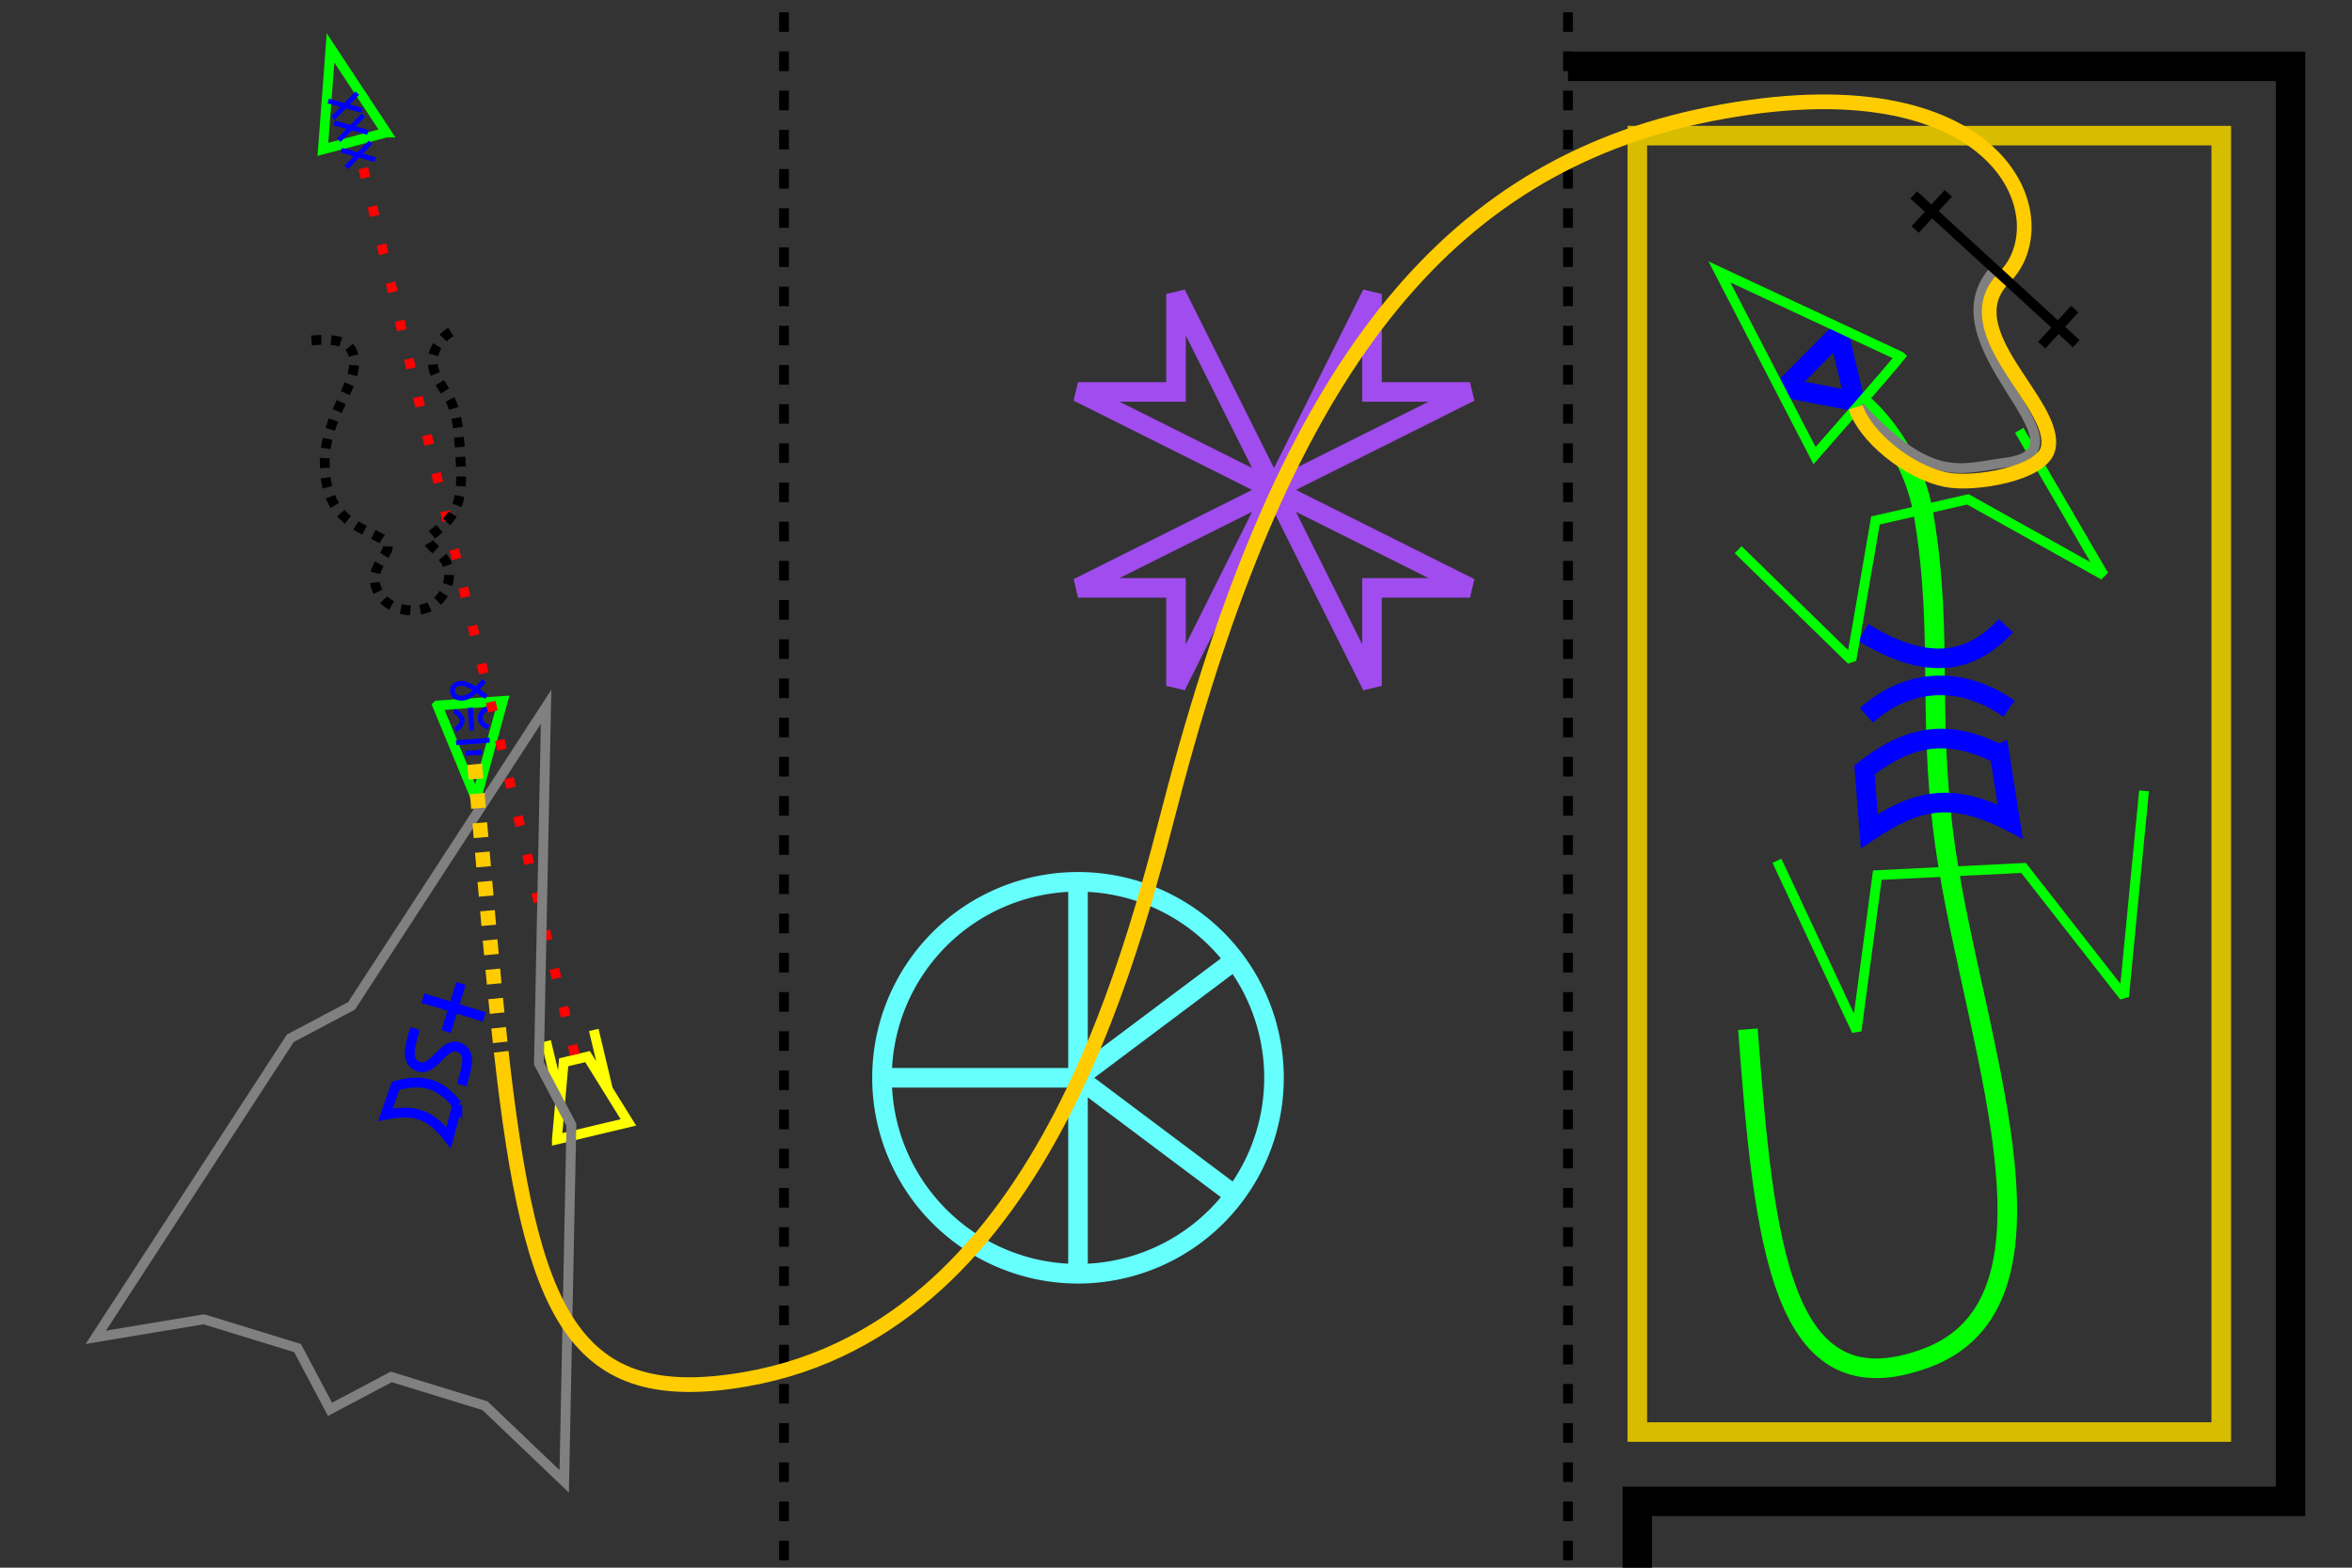 <?xml version="1.0" encoding="UTF-8" standalone="no"?>
<!-- Created with Inkscape (http://www.inkscape.org/) -->

<svg
   xmlns:dc="http://purl.org/dc/elements/1.1/"
   xmlns:cc="http://creativecommons.org/ns#"
   xmlns:rdf="http://www.w3.org/1999/02/22-rdf-syntax-ns#"
   xmlns:svg="http://www.w3.org/2000/svg"
   xmlns="http://www.w3.org/2000/svg"
   xmlns:sodipodi="http://sodipodi.sourceforge.net/DTD/sodipodi-0.dtd"
   xmlns:inkscape="http://www.inkscape.org/namespaces/inkscape"
   width="480"
   height="320"
   id="svg2"
   version="1.1"
   inkscape:version="0.48.0 r9654"
   sodipodi:docname="itnas328.svg"
   inkscape:export-xdpi="90"
   inkscape:export-ydpi="90"
   inkscape:export-filename="itnas328.png">
  <rect width="100%" height="100%" fill="#333333" stroke="none"/>
  <defs
     id="defs4">
    <inkscape:perspective
       sodipodi:type="inkscape:persp3d"
       inkscape:vp_x="0 : 160 : 1"
       inkscape:vp_y="0 : 1000 : 0"
       inkscape:vp_z="480 : 160 : 1"
       inkscape:persp3d-origin="240 : 106.66667 : 1"
       id="perspective20933" />
  </defs>
  <sodipodi:namedview
     id="base"
     pagecolor="#ffffff"
     bordercolor="#666666"
     borderopacity="1.0"
     inkscape:pageopacity="1"
     inkscape:pageshadow="2"
     inkscape:zoom="1"
     inkscape:cx="174.56786"
     inkscape:cy="128.81218"
     inkscape:document-units="px"
     inkscape:current-layer="layer1"
     showgrid="false"
     inkscape:snap-nodes="true"
     inkscape:snap-global="false"
     inkscape:snap-grids="true"
     showguides="true"
     inkscape:window-width="1280"
     inkscape:window-height="998"
     inkscape:window-x="1276"
     inkscape:window-y="-4"
     inkscape:window-maximized="1"
     inkscape:snap-page="false"
     inkscape:object-paths="false"
     inkscape:snap-intersection-paths="true"
     inkscape:snap-smooth-nodes="false"
     inkscape:object-nodes="false"
     inkscape:snap-midpoints="false">
    <inkscape:grid
       empspacing="5"
       visible="true"
       enabled="true"
       snapvisiblegridlinesonly="true"
       type="xygrid"
       id="grid2816" />
  </sodipodi:namedview>
  <g
     inkscape:label="Layer 1"
     inkscape:groupmode="layer"
     id="layer1"
     style="display:inline">
    <g
       style="display:inline"
       transform="matrix(0.036,0.499,-0.499,0.036,433.357,-59.352)"
       id="g4295">
      <path
         inkscape:connector-curvature="0"
         id="path3379"
         style="fill:none;stroke:#00ff00;stroke-width:4;stroke-linecap:butt;stroke-linejoin:miter;stroke-miterlimit:4;stroke-opacity:1;stroke-dasharray:none"
         d="m 355.93,715.246 c 0,0 39.248,-13.012 39.248,-13.012 l -39.168,-13.766 c 0,0 -0.08,26.777 -0.08,26.777 l 1e-5,0 z"
         sodipodi:nodetypes="ccccc" />
      <g
         id="g4287"
         style="stroke-width:2;stroke-miterlimit:4;stroke-dasharray:none">
        <path
           inkscape:connector-curvature="0"
           id="path3383"
           d="m 371.62,708.724 -0.031,-13.732"
           style="fill:none;stroke:#0000ff;stroke-width:2;stroke-linecap:butt;stroke-linejoin:bevel;stroke-miterlimit:4;stroke-opacity:1;stroke-dasharray:none" />
        <path
           inkscape:connector-curvature="0"
           id="path3385"
           d="m 376.182,705.217 0.088,-6.72"
           style="fill:none;stroke:#0000ff;stroke-width:2;stroke-linecap:butt;stroke-linejoin:bevel;stroke-miterlimit:4;stroke-opacity:1;stroke-dasharray:none" />
        <path
           inkscape:connector-curvature="0"
           style="color:#000000;fill:none;stroke:#0000ff;stroke-width:2;stroke-linecap:butt;stroke-linejoin:bevel;stroke-miterlimit:4;stroke-opacity:1;stroke-dasharray:none;stroke-dashoffset:0;marker:none;visibility:visible;display:inline;overflow:visible;enable-background:accumulate"
           d="m 353.8,695.045 c -1.74,2.592 -4.574,5.205 -5.727,7.958 -1.153,2.753 -0.131,5.682 2.47,5.667 2.602,-0.015 3.727,-2.796 2.863,-5.667 -0.864,-2.871 -3.986,-5.064 -6.232,-7.536"
           id="path3030-6-4"
           sodipodi:nodetypes="czzzc" />
        <path
           inkscape:connector-curvature="0"
           style="color:#000000;fill:none;stroke:#0000ff;stroke-width:2;stroke-linecap:butt;stroke-linejoin:bevel;stroke-miterlimit:4;stroke-opacity:1;stroke-dasharray:none;stroke-dashoffset:0;marker:none;visibility:visible;display:inline;overflow:visible;enable-background:accumulate"
           d="m 366.351,708.651 c -2.134,-3.957 -5.082,-4.057 -7.744,-0.088"
           id="rect10452-1-7-4-2-0"
           sodipodi:nodetypes="cc" />
        <path
           inkscape:connector-curvature="0"
           style="color:#000000;fill:none;stroke:#0000ff;stroke-width:2;stroke-linecap:butt;stroke-linejoin:bevel;stroke-miterlimit:4;stroke-opacity:1;stroke-dasharray:none;stroke-dashoffset:0;marker:none;visibility:visible;display:inline;overflow:visible;enable-background:accumulate"
           d="m 366.254,695.064 c -1.663,4.192 -5.971,4.15 -7.619,0.037"
           id="rect10452-1-4-4-0-7-9"
           sodipodi:nodetypes="cc" />
        <path
           inkscape:connector-curvature="0"
           style="color:#000000;fill:none;stroke:#0000ff;stroke-width:2;stroke-linecap:butt;stroke-linejoin:bevel;stroke-miterlimit:4;stroke-opacity:1;stroke-dasharray:none;stroke-dashoffset:0;marker:none;visibility:visible;display:inline;overflow:visible;enable-background:accumulate"
           d="m 357.791,701.887 9.33,0.088"
           id="rect10452-0-7-4-1-8" />
      </g>
    </g>
    <path
       inkscape:connector-curvature="0"
       id="path7422"
       style="color:#000000;fill:none;stroke:#ffff00;stroke-width:2;stroke-linecap:butt;stroke-linejoin:miter;stroke-miterlimit:4;stroke-opacity:1;stroke-dasharray:none;stroke-dashoffset:0;marker:none;visibility:visible;display:inline;overflow:visible;enable-background:accumulate"
       d="m 124.074,222.391 -2.897,-12.16 m -6.831,14.477 -2.897,-12.16 m 2.203,20.035 1.388,-15.75 2.343,-0.558 2.521,-0.601 8.34,13.433 -14.592,3.476 z"
       sodipodi:nodetypes="cccccccccc" />
    <path
       inkscape:connector-curvature="0"
       id="path7517"
       style="color:#000000;fill:none;stroke:#ff0101;stroke-width:2;stroke-linecap:butt;stroke-linejoin:miter;stroke-miterlimit:4;stroke-opacity:1;stroke-dasharray:2, 6;stroke-dashoffset:0;marker:none;visibility:visible;display:inline;overflow:visible;enable-background:accumulate"
       d="M 74.135,34.337 117.53,216.195"
       sodipodi:nodetypes="cc" />
    <g
       style="display:inline"
       id="g7765"
       transform="matrix(0.478,0.147,-0.147,0.478,72.112,187.115)">
      <g
         transform="translate(-106.199,-52.789)"
         id="g7160"
         style="stroke-width:4;stroke-miterlimit:4;stroke-dasharray:none">
        <path
           sodipodi:nodetypes="ccccc"
           d="m 169.362,113.777 0.523,13.844 c -10.551,-7.489 -17.422,-6.729 -27.371,-1.405 l 0.455,-12.512 c 9.779,-6.32 17.429,-6.161 26.393,0.074 z"
           style="fill:none;stroke:#0000ff;stroke-width:4;stroke-linecap:butt;stroke-linejoin:miter;stroke-miterlimit:4;stroke-opacity:1;stroke-dasharray:none"
           id="rect10452-1-8-0-7-2"
           inkscape:connector-curvature="0" />
        <path
           style="color:#000000;fill:none;stroke:#0000ff;stroke-width:4;stroke-linecap:butt;stroke-linejoin:miter;stroke-miterlimit:4;stroke-opacity:1;stroke-dasharray:none;stroke-dashoffset:0;marker:none;visibility:visible;display:inline;overflow:visible;enable-background:accumulate"
           d="m 143.729,89.083 c 0,7.603 0.159,14.477 6.263,14.386 6.055,-0.09 6.649,-12.446 12.607,-12.397 6.008,0.049 6.07,6.582 6.07,14.378"
           id="path4346-45"
           sodipodi:nodetypes="czzs"
           inkscape:connector-curvature="0" />
        <path
           id="path6598"
           style="color:#000000;fill:none;stroke:#0000ff;stroke-width:4;stroke-linecap:square;stroke-linejoin:miter;stroke-miterlimit:4;stroke-opacity:1;stroke-dasharray:none;stroke-dashoffset:0;marker:none;visibility:visible;display:inline;overflow:visible;enable-background:accumulate"
           d="m 156.199,84.458 0,-16.5 m 11.107,8.25 -22.214,0"
           inkscape:connector-curvature="0" />
      </g>
      <path
         sodipodi:nodetypes="ccccccccccccc"
         d="m 50,-105 -40,140 -20,20 -40,140 40,-20 40,0 20,20 20,-20 40,0 40,20 L 110,55 90,35 50,-105 z"
         style="color:#000000;fill:none;stroke:#808080;stroke-width:4;stroke-linecap:butt;stroke-linejoin:miter;stroke-miterlimit:4;stroke-opacity:1;stroke-dasharray:none;stroke-dashoffset:0;marker:none;visibility:visible;display:inline;overflow:visible;enable-background:accumulate"
         id="path10399-9-40-1"
         inkscape:connector-curvature="0" />
    </g>
    <g
       style="stroke-width:2;stroke-miterlimit:4;stroke-dasharray:none;display:inline"
       transform="matrix(-0.13,-0.483,0.483,-0.13,66.959,167.269)"
       id="g2941">
      <path
         inkscape:connector-curvature="0"
         id="path2914"
         style="fill:none;stroke:#00ff00;stroke-width:4;stroke-linecap:butt;stroke-linejoin:miter;stroke-miterlimit:4;stroke-opacity:1;stroke-dasharray:none"
         d="m 264.524,95.801 c 0,0 39.248,-13.012 39.248,-13.012 L 264.604,69.023 c 0,0 -0.08,26.777 -0.08,26.777 l 10e-6,0 z"
         sodipodi:nodetypes="ccccc" />
      <g
         id="g2936"
         style="stroke-width:2;stroke-miterlimit:4;stroke-dasharray:none">
        <path
           inkscape:connector-curvature="0"
           id="path2918"
           style="color:#000000;fill:none;stroke:#0000ff;stroke-width:2;stroke-linecap:butt;stroke-linejoin:bevel;stroke-miterlimit:4;stroke-opacity:1;stroke-dasharray:none;stroke-dashoffset:0;marker:none;visibility:visible;display:inline;overflow:visible;enable-background:accumulate"
           d="m 273.833,88.554 -7.308,-12.283 m 0,12.283 7.308,-12.283"
           sodipodi:nodetypes="cccc" />
        <path
           inkscape:connector-curvature="0"
           sodipodi:nodetypes="cccc"
           d="m 283.111,88.554 -7.308,-12.283 m 0,12.283 7.308,-12.283"
           style="color:#000000;fill:none;stroke:#0000ff;stroke-width:2;stroke-linecap:butt;stroke-linejoin:bevel;stroke-miterlimit:4;stroke-opacity:1;stroke-dasharray:none;stroke-dashoffset:0;marker:none;visibility:visible;display:inline;overflow:visible;enable-background:accumulate"
           id="path2930" />
        <path
           inkscape:connector-curvature="0"
           sodipodi:nodetypes="cccc"
           d="m 262.315,88.554 -7.308,-12.283 m 0,12.283 7.308,-12.283"
           style="color:#000000;fill:none;stroke:#0000ff;stroke-width:2;stroke-linecap:butt;stroke-linejoin:bevel;stroke-miterlimit:4;stroke-opacity:1;stroke-dasharray:none;stroke-dashoffset:0;marker:none;visibility:visible;display:inline;overflow:visible;enable-background:accumulate"
           id="path2934" />
      </g>
    </g>
    <path
       inkscape:connector-curvature="0"
       style="fill:none;stroke:#000000;stroke-width:2;stroke-linecap:butt;stroke-linejoin:miter;stroke-miterlimit:4;stroke-opacity:1;stroke-dasharray:2, 2;stroke-dashoffset:0;display:inline"
       d="m 63.582,69.476 0,0 c 5.284,-0.407 8.467,0.21 8.683,3.982 0.373,6.5 -7.578,12.896 -5.701,24.802 1.518,9.631 10.604,10.204 12.357,12.6 1.555,2.126 -5.32,5.458 -1.023,11.084 2.62,3.431 11.368,4.499 13.458,-2.686 1.913,-6.574 -5.927,-7.817 -3.565,-9.768 4.255,-3.515 6.68,-5.29 6.283,-14.103 -0.623,-13.911 -1.919,-12.776 -4.894,-18.333 -2.876,-5.372 2.135,-9.712 4.537,-9.896"
       id="path5999" />
    <path
       style="fill:none;stroke:#000000;stroke-width:2;stroke-linecap:butt;stroke-linejoin:miter;stroke-miterlimit:4;stroke-opacity:1;stroke-dasharray:4, 4;stroke-dashoffset:0"
       d="m 320,-37.5 0,391"
       id="path3849"
       sodipodi:nodetypes="cc"
       inkscape:connector-curvature="0" />
    <rect
       style="color:#000000;fill:none;stroke:#d8bc00;stroke-width:4;stroke-linecap:butt;stroke-linejoin:miter;stroke-miterlimit:4;stroke-opacity:1;stroke-dasharray:none;stroke-dashoffset:0;marker:none;visibility:visible;display:inline;overflow:visible;enable-background:accumulate"
       id="rect10459-1"
       width="264.631"
       height="119.17"
       x="-292.315"
       y="334.145"
       transform="matrix(0,-1,1,0,0,0)" />
    <g
       transform="matrix(-0.818,0.575,-0.575,-0.818,1144.154,155.646)"
       id="g3732-1">
      <path
         sodipodi:nodetypes="csssc"
         id="path2826-1"
         d="m 583.021,499.425 c 0,0 -3.551,-12.371 2.844,-25.795 11.242,-23.598 24.545,-35.254 37.419,-62.158 17.003,-35.533 30.008,-87.057 61.034,-79.007 30.754,7.98 13.916,37.912 -8.722,75.882"
         style="fill:none;stroke:#00ff00;stroke-width:4;stroke-linecap:butt;stroke-linejoin:miter;stroke-miterlimit:4;stroke-opacity:1;stroke-dasharray:none;marker-start:none;marker-mid:none;marker-end:none"
         inkscape:connector-curvature="0" />
      <path
         sodipodi:nodetypes="cccccc"
         d="m 650.973,433.076 6.656,-37.745 -21.732,23.562 -25.265,-15.965 -1.694,-33.271 -27.467,32.005"
         style="fill:none;stroke:#00ff00;stroke-width:2;stroke-linecap:butt;stroke-linejoin:miter;stroke-miterlimit:2;stroke-opacity:1;stroke-dasharray:none"
         id="path10436-7"
         inkscape:connector-curvature="0" />
      <g
         id="g5514"
         transform="matrix(1,0.01,-0.01,1,4.03,-6.339)"
         style="stroke-width:4;stroke-miterlimit:4;stroke-dasharray:none;stroke-dashoffset:0">
        <path
           sodipodi:nodetypes="cc"
           id="rect10452-1-7"
           d="m 585.58,445.943 c 9.648,-2.196 18.321,0.717 24.753,15.375"
           style="fill:none;stroke:#0000ff;stroke-width:4;stroke-linecap:butt;stroke-linejoin:miter;stroke-miterlimit:4;stroke-opacity:1;stroke-dasharray:none;stroke-dashoffset:0"
           inkscape:connector-curvature="0" />
        <path
           sodipodi:nodetypes="cc"
           id="rect10452-1-4-4"
           d="m 594.646,431.625 c 4.121,11.052 13.344,16.824 24.753,15.375"
           style="fill:none;stroke:#0000ff;stroke-width:4;stroke-linecap:butt;stroke-linejoin:miter;stroke-miterlimit:4;stroke-opacity:1;stroke-dasharray:none;stroke-dashoffset:0"
           inkscape:connector-curvature="0" />
      </g>
      <path
         sodipodi:nodetypes="cccccc"
         d="m 620.931,489.587 -5.941,-31.747 -20.422,20.504 -17.907,-7.316 -13.784,-28.621 -2.907,34.125"
         style="fill:none;stroke:#00ff00;stroke-width:2;stroke-linecap:butt;stroke-linejoin:miter;stroke-miterlimit:2;stroke-opacity:1;stroke-dasharray:none"
         id="path10402-6-4"
         inkscape:connector-curvature="0" />
      <path
         sodipodi:nodetypes="ccccc"
         d="m 601.305,424.694 6.106,-12.437 c 6.195,11.868 12.911,14.639 24.647,14.937 l -6.376,10.776 c -12.053,0.663 -19.053,-3.305 -24.376,-13.276 z"
         style="fill:none;stroke:#0000ff;stroke-width:4;stroke-linecap:butt;stroke-linejoin:miter;stroke-miterlimit:4;stroke-opacity:1;stroke-dasharray:none;stroke-dashoffset:0"
         id="rect10452-1-8-0"
         inkscape:connector-curvature="0" />
      <g
         id="g20918"
         transform="matrix(0.511,-0.86,0.86,0.511,-132.715,736.5)">
        <path
           inkscape:connector-curvature="0"
           style="fill:none;stroke:#0000ff;stroke-width:4;stroke-linecap:butt;stroke-linejoin:bevel;stroke-miterlimit:4;stroke-opacity:1;stroke-dasharray:none;stroke-dashoffset:0"
           d="m 554.596,497.737 c 0,0 10.223,11.835 10.223,11.835 l 3.857,-14.058 -14.079,2.224 z"
           id="rect10452-0"
           sodipodi:nodetypes="cccc" />
        <path
           inkscape:connector-curvature="0"
           id="path10399-9"
           style="fill:none;stroke:#00ff00;stroke-width:2;stroke-linecap:butt;stroke-linejoin:miter;stroke-miterlimit:4;stroke-opacity:1;stroke-dasharray:none"
           d="m 560.234,485.553 c 0,0 -20.02,35.508 -20.02,35.508 l 38.869,-16.489 c 0,0 -16.471,-16.874 -18.849,-19.02 z"
           sodipodi:nodetypes="cccc" />
      </g>
    </g>
    <path
       style="fill:none;stroke:#000000;stroke-width:6;stroke-linecap:butt;stroke-linejoin:miter;stroke-miterlimit:4;stroke-opacity:1;stroke-dasharray:none"
       d="m 319.998,13.54 147.462,0 0,292.92 -133.315,0 0,44.04"
       id="path8528"
       inkscape:connector-curvature="0" />
    <path
       style="color:#000000;fill:none;stroke:#808080;stroke-width:2;stroke-linecap:butt;stroke-linejoin:miter;stroke-miterlimit:4;stroke-opacity:1;stroke-dasharray:none;stroke-dashoffset:0;marker:none;visibility:visible;display:inline;overflow:visible;enable-background:accumulate"
       d="m 407.293,54.835 c -14.561,15.262 21.753,36.959 2.039,39.595 -9.54,1.275 -15.115,4.386 -29.87,-11.417"
       id="path3505"
       sodipodi:nodetypes="css"
       inkscape:connector-curvature="0" />
    <path
       sodipodi:nodetypes="cc"
       id="path8530"
       d="m 160,-37.5 0,391"
       style="fill:none;stroke:#000000;stroke-width:2;stroke-linecap:butt;stroke-linejoin:miter;stroke-miterlimit:4;stroke-opacity:1;stroke-dasharray:4, 4;stroke-dashoffset:0"
       inkscape:connector-curvature="0" />
    <path
       style="fill:none;stroke:#a14cee;stroke-width:4;stroke-linecap:butt;stroke-linejoin:miter;stroke-miterlimit:4;stroke-opacity:1;stroke-dasharray:none;display:inline"
       d="m 240,60 0,20 -20,0 40,20 -40,20 20,0 0,20 20,-40 20,40 0,-20 20,0 -40,-20 40,-20 -20,0 0,-20 -20,40 -20,-40 z"
       id="path5401"
       inkscape:connector-curvature="0" />
    <g
       id="g3973"
       style="color:#000000;fill:none;stroke:#65fffd;stroke-width:2;stroke-linecap:butt;stroke-linejoin:miter;stroke-miterlimit:4;stroke-opacity:1;stroke-dasharray:none;stroke-dashoffset:0;marker:none;visibility:visible;display:inline;overflow:visible;enable-background:accumulate"
       transform="matrix(2,0,0,2,10,-170)">
      <path
         transform="translate(5,60)"
         d="m 120,135 a 20,20 0 1 1 -40,0 20,20 0 1 1 40,0 z"
         sodipodi:ry="20"
         sodipodi:rx="20"
         sodipodi:cy="135"
         sodipodi:cx="100"
         id="path3917"
         style="color:#000000;fill:none;stroke:#65fffd;stroke-width:2;stroke-linecap:butt;stroke-linejoin:miter;stroke-miterlimit:4;stroke-opacity:1;stroke-dasharray:none;stroke-dashoffset:0;marker:none;visibility:visible;display:inline;overflow:visible;enable-background:accumulate"
         sodipodi:type="arc" />
      <path
         sodipodi:nodetypes="cc"
         id="path3921"
         d="m 105,175 0,40"
         style="color:#000000;fill:none;stroke:#65fffd;stroke-width:2;stroke-linecap:butt;stroke-linejoin:miter;stroke-miterlimit:4;stroke-opacity:1;stroke-dasharray:none;stroke-dashoffset:0;marker:none;visibility:visible;display:inline;overflow:visible;enable-background:accumulate"
         inkscape:connector-curvature="0" />
      <path
         sodipodi:nodetypes="ccc"
         d="m 121,183 -16,12 16,12"
         style="color:#000000;fill:none;stroke:#65fffd;stroke-width:2;stroke-linecap:butt;stroke-linejoin:miter;stroke-miterlimit:4;stroke-opacity:1;stroke-dasharray:none;stroke-dashoffset:0;marker:none;visibility:visible;display:inline;overflow:visible;enable-background:accumulate"
         id="path3923"
         inkscape:connector-curvature="0" />
      <path
         sodipodi:nodetypes="cc"
         id="path3926"
         d="m 105,195 -20,0"
         style="color:#000000;fill:none;stroke:#65fffd;stroke-width:2;stroke-linecap:butt;stroke-linejoin:miter;stroke-miterlimit:4;stroke-opacity:1;stroke-dasharray:none;stroke-dashoffset:0;marker:none;visibility:visible;display:inline;overflow:visible;enable-background:accumulate"
         inkscape:connector-curvature="0" />
    </g>
    <path
       style="color:#000000;fill:none;stroke:#ffcc00;stroke-width:3;stroke-linecap:butt;stroke-linejoin:miter;stroke-miterlimit:4;stroke-opacity:1;stroke-dasharray:3,3;stroke-dashoffset:0;marker:none;visibility:visible;display:inline;overflow:visible;enable-background:accumulate"
       d="m 96.879,156.009 c 2.007,22.926 3.591,42.396 5.411,58.681"
       id="path20954" />
    <path
       style="color:#000000;fill:none;stroke:#ffcc00;stroke-width:3;stroke-linecap:butt;stroke-linejoin:miter;stroke-miterlimit:4;stroke-opacity:1;stroke-dasharray:none;stroke-dashoffset:0;marker:none;visibility:visible;display:inline;overflow:visible;enable-background:accumulate"
       d="m 102.29,214.69 c 6.036,54.005 14.669,72.983 49.936,66.834 C 214.727,270.625 232.146,189.31 240,160 262.605,75.638 294.569,34.15 348.843,23.308 c 59.503,-11.887 72.104,21.41 60.218,33.295 -11.092,11.092 11.305,26.014 8.875,35.083 -1.351,5.043 -15.04,7.364 -20.696,6.248 -8.076,-1.594 -16.745,-9.101 -18.533,-14.786"
       id="path8628" />
    <g
       transform="matrix(0.881,0.473,-0.473,0.881,752.035,-719.02)"
       id="g10714"
       style="stroke-width:2;stroke-miterlimit:4;stroke-dasharray:none">
      <g
         id="g10719"
         transform="matrix(0.246,-0.969,0.969,0.246,-762.871,743.941)"
         style="stroke-width:2;stroke-miterlimit:4;stroke-dasharray:none">
        <path
           style="fill:none;stroke:#000000;stroke-width:2;stroke-linecap:butt;stroke-linejoin:miter;stroke-miterlimit:4;stroke-opacity:1;stroke-dasharray:none"
           d="m 105,802.362 0,45"
           id="path10708"
           sodipodi:nodetypes="cc"
           inkscape:connector-curvature="0" />
        <path
           style="fill:none;stroke:#000000;stroke-width:2;stroke-linecap:butt;stroke-linejoin:miter;stroke-miterlimit:4;stroke-opacity:1;stroke-dasharray:none"
           d="m 100,842.362 10,0"
           id="path10710"
           inkscape:connector-curvature="0" />
        <path
           style="fill:none;stroke:#000000;stroke-width:2;stroke-linecap:butt;stroke-linejoin:miter;stroke-miterlimit:4;stroke-opacity:1;stroke-dasharray:none"
           d="m 100,807.362 10,0"
           id="path10712"
           sodipodi:nodetypes="cc"
           inkscape:connector-curvature="0" />
      </g>
    </g>
  </g>
  <g
     inkscape:groupmode="layer"
     id="layer2"
     inkscape:label="skel"
     style="display:none">
    <g
       transform="matrix(-0.833,0.553,-0.553,-0.833,1140.396,181.604)"
       id="g3488">
      <path
         inkscape:connector-curvature="0"
         sodipodi:nodetypes="cc"
         id="path3785"
         d="m 668.052,410.588 30.984,-52.431"
         style="fill:none;stroke:#000000;stroke-width:1px;stroke-linecap:butt;stroke-linejoin:miter;stroke-opacity:1" />
      <path
         inkscape:connector-curvature="0"
         sodipodi:nodetypes="cc"
         id="path3787"
         d="m 650.224,333.267 49.524,24.111"
         style="fill:none;stroke:#000000;stroke-width:1px;stroke-linecap:butt;stroke-linejoin:miter;stroke-opacity:1" />
      <path
         inkscape:connector-curvature="0"
         sodipodi:nodetypes="cc"
         id="path3789"
         d="m 615.787,412.575 33.592,-79.546"
         style="fill:none;stroke:#000000;stroke-width:1px;stroke-linecap:butt;stroke-linejoin:miter;stroke-opacity:1" />
      <path
         inkscape:connector-curvature="0"
         id="path3791"
         d="m 580.535,477.599 36.77,-64.347"
         style="fill:none;stroke:#000000;stroke-width:1px;stroke-linecap:butt;stroke-linejoin:miter;stroke-opacity:1" />
      <path
         inkscape:connector-curvature="0"
         id="path3793"
         d="m 579.15,503.904 1.528,-25.063"
         style="fill:none;stroke:#000000;stroke-width:1px;stroke-linecap:butt;stroke-linejoin:miter;stroke-opacity:1" />
      <path
         inkscape:connector-curvature="0"
         id="path3829"
         d="M 571.19,475.033 556.234,445.321"
         style="fill:none;stroke:#000000;stroke-width:1px;stroke-linecap:butt;stroke-linejoin:miter;stroke-opacity:1" />
      <path
         inkscape:connector-curvature="0"
         id="path3831"
         d="m 555.01,481.078 1.978,-36.079"
         style="fill:none;stroke:#000000;stroke-width:1px;stroke-linecap:butt;stroke-linejoin:miter;stroke-opacity:1" />
      <path
         inkscape:connector-curvature="0"
         id="path3833"
         d="m 574.592,405.697 26.517,-32.88"
         style="fill:none;stroke:#000000;stroke-width:1px;stroke-linecap:butt;stroke-linejoin:miter;stroke-opacity:1" />
      <path
         inkscape:connector-curvature="0"
         id="path3835"
         d="m 603.452,406.904 -1.852,-34.981"
         style="fill:none;stroke:#000000;stroke-width:1px;stroke-linecap:butt;stroke-linejoin:miter;stroke-opacity:1" />
      <path
         inkscape:connector-curvature="0"
         id="path3837"
         d="m 629.59,421.244 20.709,-24.257"
         style="fill:none;stroke:#000000;stroke-width:1px;stroke-linecap:butt;stroke-linejoin:miter;stroke-opacity:1" />
      <path
         inkscape:connector-curvature="0"
         id="path3839"
         d="m 644.176,434.829 7.154,-37.569"
         style="fill:none;stroke:#000000;stroke-width:1px;stroke-linecap:butt;stroke-linejoin:miter;stroke-opacity:1" />
      <path
         inkscape:connector-curvature="0"
         id="path3841"
         d="m 617.674,492.395 -8.146,-31.411"
         style="fill:none;stroke:#000000;stroke-width:1px;stroke-linecap:butt;stroke-linejoin:miter;stroke-opacity:1" />
      <path
         inkscape:connector-curvature="0"
         id="path3844"
         d="M 589.657,481.295 609.525,460.187"
         style="fill:none;stroke:#000000;stroke-width:1px;stroke-linecap:butt;stroke-linejoin:miter;stroke-opacity:1" />
      <path
         inkscape:connector-curvature="0"
         style="fill:none;stroke:#000000;stroke-width:1px;stroke-linecap:butt;stroke-linejoin:miter;stroke-opacity:1"
         d="m 604.125,406.375 25.5,15.125"
         id="path3699" />
      <path
         inkscape:connector-curvature="0"
         style="fill:none;stroke:#000000;stroke-width:1px;stroke-linecap:butt;stroke-linejoin:miter;stroke-opacity:1"
         d="m 571.375,474.5 18.75,7.75"
         id="path3701" />
    </g>
  </g>
</svg>
